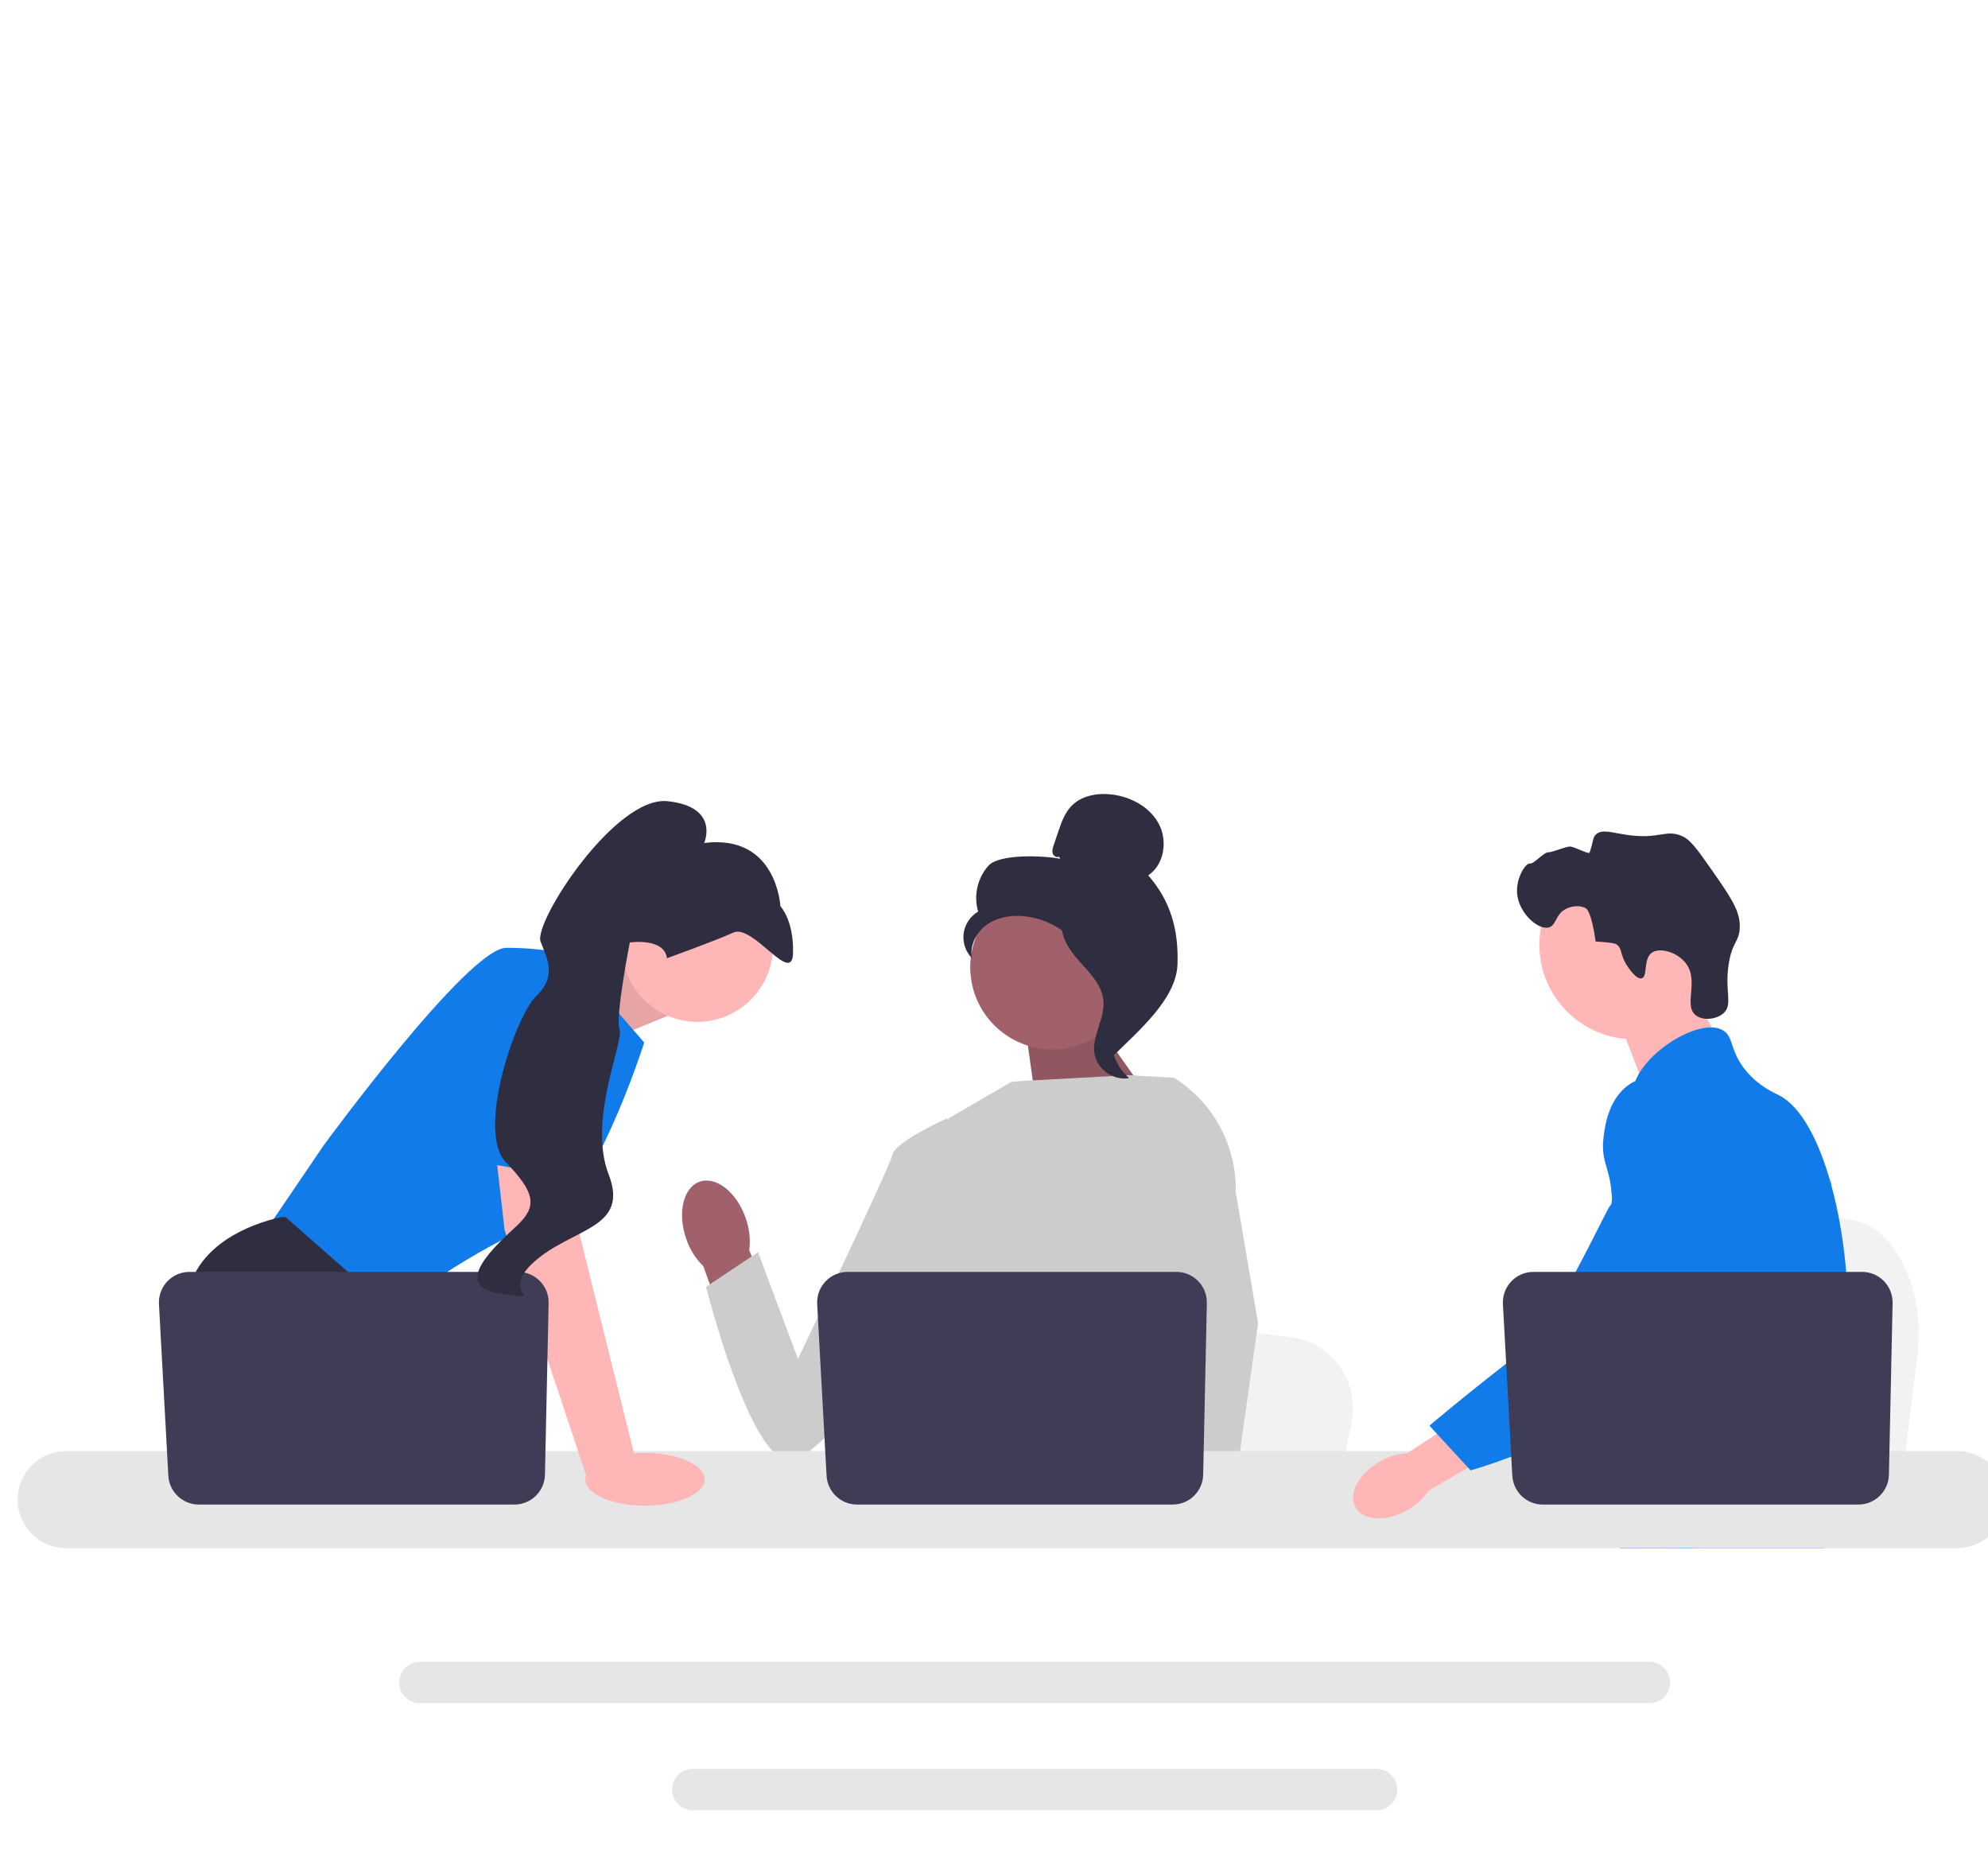 <svg width="866.81" height="813.068" xmlns="http://www.w3.org/2000/svg">

 <g>
  <title>Layer 1</title>
  <path id="svg_1" fill="#f2f2f2" d="m836.027,591.106l-2.715,21.622l-6.739,53.704l-135.383,0c1.057,-12.037 2.502,-29.362 4.046,-48.065c0.152,-1.868 0.312,-3.748 0.464,-5.639c3.872,-47.014 8.108,-100.216 8.108,-100.216l17.799,3.316l34.532,6.421l14.071,2.615l37.681,7.017c18.787,3.491 31.71,30.693 28.135,59.226l-0,-0z"/>
  <polygon id="svg_2" fill="#ffb6b6" points="733.622,425.512 750.271,454.645 718.273,477.323 704.622,441.512 733.622,425.512 "/>
  <circle id="svg_3" fill="#ffb6b6" r="41.244" cy="411.829" cx="712.428"/>
  <path id="svg_4" fill="#2f2e41" d="m709.466,421.05c-3.275,-4.984 -1.99,-7.591 -4.731,-9.423c-0,-0 -1.103,-0.737 -8.999,-1.157l0,0c-1.768,-12.724 -3.975,-14.267 -3.975,-14.267c-2.543,-1.778 -6.318,-1.201 -8.666,-0.113c-4.966,2.3 -4.391,7.269 -7.735,8.22c-4.619,1.314 -13.024,-6.092 -13.852,-14.569c-0.675,-6.915 3.78,-13.631 5.547,-13.276c1.752,0.352 5.947,-5.003 8.212,-4.92c1.547,0.056 7.867,-2.691 9.567,-2.476c1.857,0.235 7.978,3.429 8.234,2.699c1.773,-5.072 1.252,-6.479 2.756,-7.93c2.665,-2.571 7.026,-0.781 13.866,0.181c14.074,1.978 16.531,-2.663 23.743,0.483c3.644,1.589 6.692,5.874 12.641,14.38c8.319,11.895 12.479,17.842 12.506,24.779c0.027,7.074 -3.398,6.625 -4.903,17.098c-1.675,11.658 1.884,16.989 -2.004,20.777c-3.005,2.927 -9.113,3.622 -12.322,1.053c-5.494,-4.399 1.696,-15.012 -4.384,-22.767c-3.732,-4.76 -11.238,-6.878 -14.676,-4.525c-3.888,2.66 -1.746,10.469 -4.48,11.21c-2.341,0.634 -5.772,-4.588 -6.343,-5.457l-0,-0z"/>
  <path id="svg_5" fill="#107be9" d="m805.542,583.491c-1.15,19.67 -5.72,25.88 -7.32,49.11c-0.35,5.1 -0.56,11.02 -0.56,18.08c0,1.8 0.01,3.54 0.01,5.24c0,3.62 -0.069,7.04 -0.49,10.51c-0.319,2.77 -0.869,5.56 -1.779,8.5l-88.83,0c-0.01,-0.02 -0.01,-0.04 -0.021,-0.06c-0.52,-2.26 -0.85,-4.42 -1.1,-6.49c-0.08,-0.66 -0.15,-1.31 -0.21,-1.95c-0.08,-0.75 -0.15,-1.49 -0.22,-2.22c-0.271,-2.91 -0.54,-5.66 -1.181,-8.29c-0.859,-3.63 -2.42,-7.05 -5.62,-10.35c-1.31,-1.35 -2.619,-2.4 -3.899,-3.32c-0.25,-0.17 -0.49,-0.34 -0.74,-0.51c-3.54,-2.43 -6.89,-4.18 -9.79,-9.14c-0.05,-0.07 -0.09,-0.15 -0.13,-0.22c-0.5,-0.87 -1.8,-3.15 -2.74,-6.19c-0.99,-3.16 -1.59,-7.13 -0.51,-11.19c2.57,-9.62 12.09,-10.58 19.87,-20.3c0.84,-1.05 1.67,-2.21 2.46,-3.5c3.52,-5.72 4.47,-10.76 5.59,-16.75c0.18,-0.97 0.34,-1.93 0.47,-2.86c0.101,-0.7 0.19,-1.39 0.261,-2.07c0.619,-5.71 0.319,-10.63 -0.41,-15.03c-2.38,-14.41 -9.4,-23.33 -4.44,-36.26c1.561,-4.06 3.771,-7.11 6,-9.72c4.72,-5.53 9.57,-9.12 8.73,-16.26c-0.851,-7.2 -6.311,-8.19 -6.92,-14.48c-0.311,-3.18 0.729,-6.53 2.68,-9.82l0,-0.01c6.24,-10.59 21.82,-20.34 31.72,-20.03c1.83,0.05 3.45,0.46 4.8,1.25c4.891,2.88 2.851,9.17 10.341,17.99c5.569,6.55 11.869,9.17 14.26,10.41c9.47,4.94 17.17,19.51 22.399,38.14c0.04,0.14 0.08,0.28 0.12,0.43c3.23,11.67 5.511,24.92 6.641,38.36c0.479,5.69 0.76,11.41 0.819,17.07c0.051,4.52 -0.05,8.44 -0.26,11.93l-0,0z"/>
  <g id="svg_6">
   <polygon id="svg_7" fill="#ffb6b6" points="739.023,650.882 737.212,655.922 736.073,659.081 733.432,666.431 730.372,674.931 710.703,674.931 714.002,666.431 715.533,662.471 718.073,655.922 722.332,644.922 739.023,650.882 "/>
   <path id="svg_8" fill="#107be9" d="m798.533,513.981c-0.05,0.65 -0.12,1.37 -0.19,2.15c-0.779,7.94 -2.62,22.15 -5.31,38.36c-1.42,8.55 -3.08,17.66 -4.95,26.71c-4.02,19.53 -9.02,38.76 -14.67,51.4c-1.01,2.28 -2.05,4.34 -3.11,6.16c-0.81,1.39 -1.66,2.76 -2.55,4.11c-2.88,4.43 -6.11,8.63 -9.46,12.55c-0.13,0.17 -0.28,0.33 -0.43,0.5c-0.54,0.64 -1.101,1.27 -1.66,1.9c-2.74,3.09 -5.54,5.97 -8.25,8.61c-3.3,3.22 -6.48,6.07 -9.33,8.5l-31.94,0l-0.13,-0.06l-4.6,-2.04s1.31,-1.54 3.5,-4.45c0.45,-0.59 0.93,-1.24 1.45,-1.95c0.64,-0.87 1.33,-1.83 2.069,-2.87c1.54,-2.18 3.29,-4.74 5.17,-7.64c3.641,-5.61 7.79,-12.51 11.98,-20.5c0.48,-0.93 0.97,-1.87 1.46,-2.82c0.01,-0.03 0.03,-0.06 0.04,-0.09c0.83,-1.62 1.65,-3.29 2.47,-4.99c6.95,-14.46 8.94,-26.46 9.511,-30.35c0.8,-5.5 1.909,-13.19 1.609,-21.65c-0.2,-5.58 -1.01,-11.48 -2.939,-17.34l0,-0.01c-0.4,-1.23 -0.851,-2.46 -1.36,-3.68c-0.91,-2.19 -1.99,-4.35 -3.271,-6.48c-5.649,-9.38 -10.239,-9.77 -13.89,-19.99c-1.08,-3.03 -3.53,-9.87 -2.78,-17.09l0,-0.01c0.091,-0.89 0.24,-1.79 0.44,-2.69l0,-0.01c0.05,-0.25 0.12,-0.51 0.19,-0.76c0.569,-2.21 1.51,-4.4 2.939,-6.48c2.79,-4.04 6.6,-6.44 10.01,-7.87l0.011,-0.01c3.939,-1.64 7.34,-1.99 8,-2.05c14.609,-1.3 25.939,10.98 32.13,17.69c2.39,2.59 4.58,4.76 6.58,6.53c15.569,13.9 19.84,5.02 20.949,0.43c0.17,-0.71 0.261,-1.32 0.311,-1.72l-0,0z"/>
   <path id="svg_9" fill="#107be9" d="m798.582,513.462c0,0.05 -0.01,0.22 -0.05,0.5c0.02,-0.15 0.03,-0.3 0.04,-0.44c0,-0.03 0,-0.05 0.01,-0.06l-0,0z"/>
  </g>
  <path id="svg_10" fill="#e6e6e6" d="m719.163,724.471l-536.05,0c-4.98,0 -9.04,4.05 -9.04,9.03c0,4.99 4.06,9.04 9.04,9.04l536.05,0c4.979,0 9.03,-4.05 9.03,-9.04c0,-4.98 -4.051,-9.03 -9.03,-9.03z"/>
  <path id="svg_11" fill="#e6e6e6" d="m600.203,771.152l-298.14,0c-4.98,0 -9.03,4.05 -9.03,9.03s4.05,9.04 9.03,9.04l298.14,0c4.98,0 9.04,-4.06 9.04,-9.04s-4.06,-9.03 -9.04,-9.03l-0,0z"/>
  <polygon id="svg_12" fill="#ffb6b6" points="242.762,427.429 276.545,413.211 291.036,442.916 255.534,457.407 242.762,427.429 "/>
  <polygon id="svg_13" opacity="0.1" points="242.762,427.429 276.545,413.211 291.036,442.916 255.534,457.407 242.762,427.429 "/>
  <path id="svg_14" fill="#107be9" d="m247.564,416.109l33.328,38.4s-23.185,73.177 -46.369,79.698s-65.932,38.4 -65.932,38.4l-53.615,-34.777l26.083,-38.4s63.034,-86.218 79.698,-86.218c16.664,0 26.807,2.898 26.807,2.898l0,0z"/>
  <path id="svg_15" fill="#2f2e41" d="m202.535,666.432l-77.582,0l-4.905,-6.557l-20.026,-26.771l-4.608,-6.158s-17.389,-31.879 -13.766,-60.86c3.623,-28.981 41.298,-35.502 41.298,-35.502l1.55,0l46.123,40.53l-2.753,37.719l14.606,24.272l20.062,33.328z"/>
  <polygon id="svg_16" fill="#2f2e41" points="140.842,666.432 120.048,666.432 120.048,635.64 140.842,666.432 "/>
  <path id="svg_17" fill="#f2f2f2" d="m589.337,619.686l-2.587,13.418l-6.419,33.328l-128.958,0c1.007,-7.47 2.384,-18.222 3.854,-29.829c0.145,-1.159 0.297,-2.326 0.442,-3.499c3.688,-29.177 7.723,-62.193 7.723,-62.193l16.954,2.058l32.893,3.985l13.404,1.623l35.893,4.354c17.896,2.166 30.205,19.048 26.8,36.755l0,0z"/>
  <path id="svg_18" fill="#2f2e41" d="m771.837,666.432l-69.945,0c1.065,-1.253 1.666,-1.978 1.666,-1.978l20.968,-3.463l43.203,-7.129s1.971,5.093 4.108,12.571l-0,-0z"/>
  <polygon id="svg_19" fill="#a0616a" points="475.147,441.92 505.565,484.938 452.506,486.523 446.811,446.096 475.147,441.92 "/>
  <polygon id="svg_20" opacity="0.1" points="475.147,441.92 505.565,484.938 452.506,486.523 446.811,446.096 475.147,441.92 "/>
  <path fill="#a0616a" d="m325.138,531.05c-3.903,-11.259 -12.876,-18.372 -20.041,-15.887c-7.165,2.485 -9.808,13.625 -5.902,24.888c1.499,4.52 4.058,8.616 7.464,11.945l17.14,47.497l22.117,-8.518l-19.245,-45.919c0.615,-4.724 0.089,-9.526 -1.533,-14.005l0,0z" id="uuid-ae755ff6-bb09-410e-86b1-7d1b81a37005-143"/>
  <path id="svg_21" fill="#ccc" d="m531.04,509.131l-0.042,43.841l-4.079,16.193l-8.39,33.306l-6.108,30.633l-4.55,22.822l-1.623,8.151c-1.224,0.819 -2.442,1.601 -3.659,2.355l-105.976,0c-6.021,-3.615 -9.39,-6.427 -9.39,-6.427c0,0 1.666,-1.565 3.572,-4.079c3.217,-4.246 7.108,-11.201 4.724,-17.845c-0.5,-1.391 -0.63,-3.086 -0.478,-4.977c0.971,-12.476 14.056,-33.574 14.056,-33.574l-2.71,-31.314l-1.188,-13.722l8.378,-66.91l27.307,-15.874l4.714,-0.456l46.536,-2.514l19.234,1.108l0.877,0.239l18.794,39.045l0,-0z"/>
  <g id="svg_22">
   <polygon id="svg_23" fill="#ffb6b6" points="533.106,666.432 509.922,666.432 508.9,655.926 508.878,655.716 515.442,655.267 532.519,654.1 532.816,660.389 533.048,665.215 533.106,666.432 "/>
   <path id="svg_24" fill="#ccc" d="m538.814,519.73l9.739,57.143l-7.948,56.23l-1.239,8.752l-2.188,15.454l-0.674,4.753l0.022,0.514l0.167,3.855l-27.532,0l-1.014,-10.506l-0.087,-0.942l-2.072,-21.518l-0.036,-0.362l-4.398,-45.63l8.622,-32.98l0.638,-2.427l0,-0.007l3.751,-56.469l-2.905,-25.663l-0.029,-0.239c0.058,0.036 0.109,0.073 0.167,0.109c0.152,0.094 0.304,0.188 0.449,0.29c16.925,10.737 27.01,29.575 26.568,49.644l-0,0z"/>
  </g>
  <path id="svg_25" fill="#ccc" d="m423.44,498.533l-10.587,-10.951s-22.664,10.218 -23.794,15.886c-1.13,5.669 -41.146,88.926 -41.146,88.926l-17.41,-46.499l-22.662,15.13s18.184,72.192 35.19,75.581s74.002,-85.446 74.002,-85.446l6.408,-52.628l0,0z"/>
  <path id="svg_26" fill="#e6e6e6" d="m853.332,632.601l-824.48,0c-11.67,0 -21.16,9.5 -21.16,21.17s9.49,21.16 21.16,21.16l824.48,0c11.67,0 21.17,-9.49 21.17,-21.16s-9.5,-21.17 -21.17,-21.17z"/>
  <path id="svg_27" fill="#3f3d56" d="m526.214,568.094l-1.603,74.802c-0.155,7.241 -6.07,13.03 -13.312,13.03l-137.603,0c-7.071,0 -12.91,-5.528 -13.296,-12.589l-4.089,-74.802c-0.417,-7.628 5.656,-14.042 13.296,-14.042l143.295,0c7.466,0 13.472,6.137 13.312,13.601z"/>
  <circle id="svg_28" fill="#ffb6b6" r="32.922" cy="412.563" cx="304.077"/>
  <polygon id="svg_29" fill="#ffb6b6" points="249.013,498.705 252.636,537.829 277.27,637.089 255.988,644.548 220.033,536.38 215.066,492.908 249.013,498.705 "/>
  <path id="svg_30" fill="#3f3d56" d="m239.214,568.094l-1.603,74.802c-0.155,7.241 -6.07,13.03 -13.312,13.03l-137.603,0c-7.071,0 -12.91,-5.528 -13.296,-12.589l-4.089,-74.802c-0.417,-7.628 5.656,-14.042 13.296,-14.042l143.295,0c7.466,0 13.472,6.137 13.312,13.601z"/>
  <ellipse id="svg_31" fill="#ffb6b6" ry="11.5" rx="26" cy="644.932" cx="281.192"/>
  <path id="svg_32" fill="#107be9" d="m197.935,504.686l14.853,-79.158s41.298,-5.796 42.747,7.97s-1.035,81.042 -1.035,81.042l-56.564,-9.853l0,-0z"/>
  <path id="svg_33" fill="#2f2e41" d="m290.788,417.74s20.365,-7.268 28.956,-11.179c8.591,-3.911 25.657,23.366 26.037,8.96c0.38,-14.406 -5.518,-20.447 -5.518,-20.447c0,0 -1.473,-31.515 -33.223,-27.575c0,0 6.984,-15.767 -15.941,-18.205c-22.925,-2.438 -58.589,52.921 -55.395,61.194c3.194,8.273 7.023,15.113 -2.039,23.959c-9.062,8.846 -26.03,58.769 -13.12,72.203c12.91,13.434 13.758,19.264 4.912,27.621c-8.846,8.358 -29.754,26.53 -7.147,29.685c22.607,3.155 -2.068,0.799 14.786,-14.026c16.854,-14.825 41.447,-14.219 32.265,-38.005c-9.183,-23.785 6.771,-57.869 4.775,-63.04c-1.996,-5.171 4.473,-38.005 4.473,-38.005c0,0 15.055,-2.212 16.181,6.86l0,-0z"/>
  <g id="svg_34">
   <circle id="svg_35" fill="#a0616a" r="35.838" cy="421.653" cx="458.883"/>
   <path id="svg_36" fill="#2f2e41" d="m461.744,373.471c-1.037,0.605 -2.426,-0.311 -2.759,-1.464c-0.333,-1.154 0.055,-2.379 0.439,-3.516l1.934,-5.727c1.371,-4.062 2.827,-8.266 5.797,-11.357c4.483,-4.666 11.607,-5.853 18.02,-4.993c8.236,1.104 16.362,5.564 20.191,12.939c3.829,7.375 2.199,17.665 -4.72,22.266c9.862,11.303 13.3,23.901 12.757,38.892c-0.543,14.991 -16.879,28.788 -27.533,39.348c-2.379,-1.442 -4.542,-8.201 -3.234,-10.656c1.308,-2.455 -0.566,-5.3 1.054,-7.561c1.62,-2.262 2.976,1.34 1.338,-0.909c-1.034,-1.419 3.001,-4.684 1.464,-5.533c-7.432,-4.108 -9.903,-13.371 -14.571,-20.465c-5.63,-8.556 -15.265,-14.35 -25.462,-15.312c-5.617,-0.53 -11.55,0.43 -16.154,3.691c-4.604,3.261 -7.585,9.089 -6.517,14.629c-2.765,-2.808 -4.141,-6.922 -3.622,-10.828c0.519,-3.906 2.922,-7.518 6.325,-9.506c-2.069,-6.841 -0.297,-14.711 4.505,-20.005c4.802,-5.294 24.28,-4.392 31.291,-2.999l-0.542,-0.93l0,0z"/>
   <path id="svg_37" fill="#2f2e41" d="m462.832,399.629c9.285,1.002 15.989,9.045 21.65,16.473c3.263,4.281 6.681,9.009 6.599,14.391c-0.083,5.441 -3.721,10.109 -5.46,15.265c-2.842,8.429 -0.072,18.457 6.693,24.233c-6.685,1.269 -13.911,-3.744 -15.065,-10.449c-1.343,-7.806 4.574,-15.34 3.873,-23.23c-0.617,-6.951 -6.095,-12.301 -10.752,-17.498c-4.657,-5.197 -9.03,-12.094 -6.888,-18.735l-0.65,-0.45l0,0z"/>
  </g>
  <g id="svg_38">
   <path fill="#ffb6b6" d="m601.64,637.131c-9.197,5.231 -13.952,14.216 -10.623,20.069c3.33,5.852 13.483,6.355 22.683,1.121c3.703,-2.04 6.864,-4.938 9.218,-8.45l38.687,-22.656l-11.019,-17.928l-36.969,24.238c-4.223,0.228 -8.331,1.465 -11.978,3.607z" id="uuid-aec20554-f6ec-4c5b-9d97-717cd04239bf-144"/>
   <path id="svg_39" fill="#107be9" d="m732.627,470.995c-1.156,-0.458 -11.3,-4.3 -20.561,0.772c-10.638,5.826 -12.281,19.126 -12.858,23.791c-1.331,10.776 2.591,13.191 3.419,24.101c1.549,20.41 5.633,-2.874 -0.889,6.442c-2.258,3.225 -25.317,53.198 -38.034,62.986c-24.733,19.037 -40.439,32.444 -40.439,32.444l17.93,19.477s28.333,-7.549 53.376,-23.81c25.688,-16.68 38.532,-25.02 48.469,-41.335c0.856,-1.405 21.331,-36.176 10.335,-74.624c-2.508,-8.77 -7.104,-24.839 -20.747,-30.245l-0,0z"/>
  </g>
  <path id="svg_40" fill="#3f3d56" d="m825.214,568.094l-1.603,74.802c-0.155,7.241 -6.07,13.03 -13.312,13.03l-137.603,0c-7.071,0 -12.91,-5.528 -13.296,-12.589l-4.089,-74.802c-0.417,-7.628 5.656,-14.042 13.296,-14.042l143.295,0c7.466,0 13.472,6.137 13.312,13.601z"/>
 </g>
</svg>